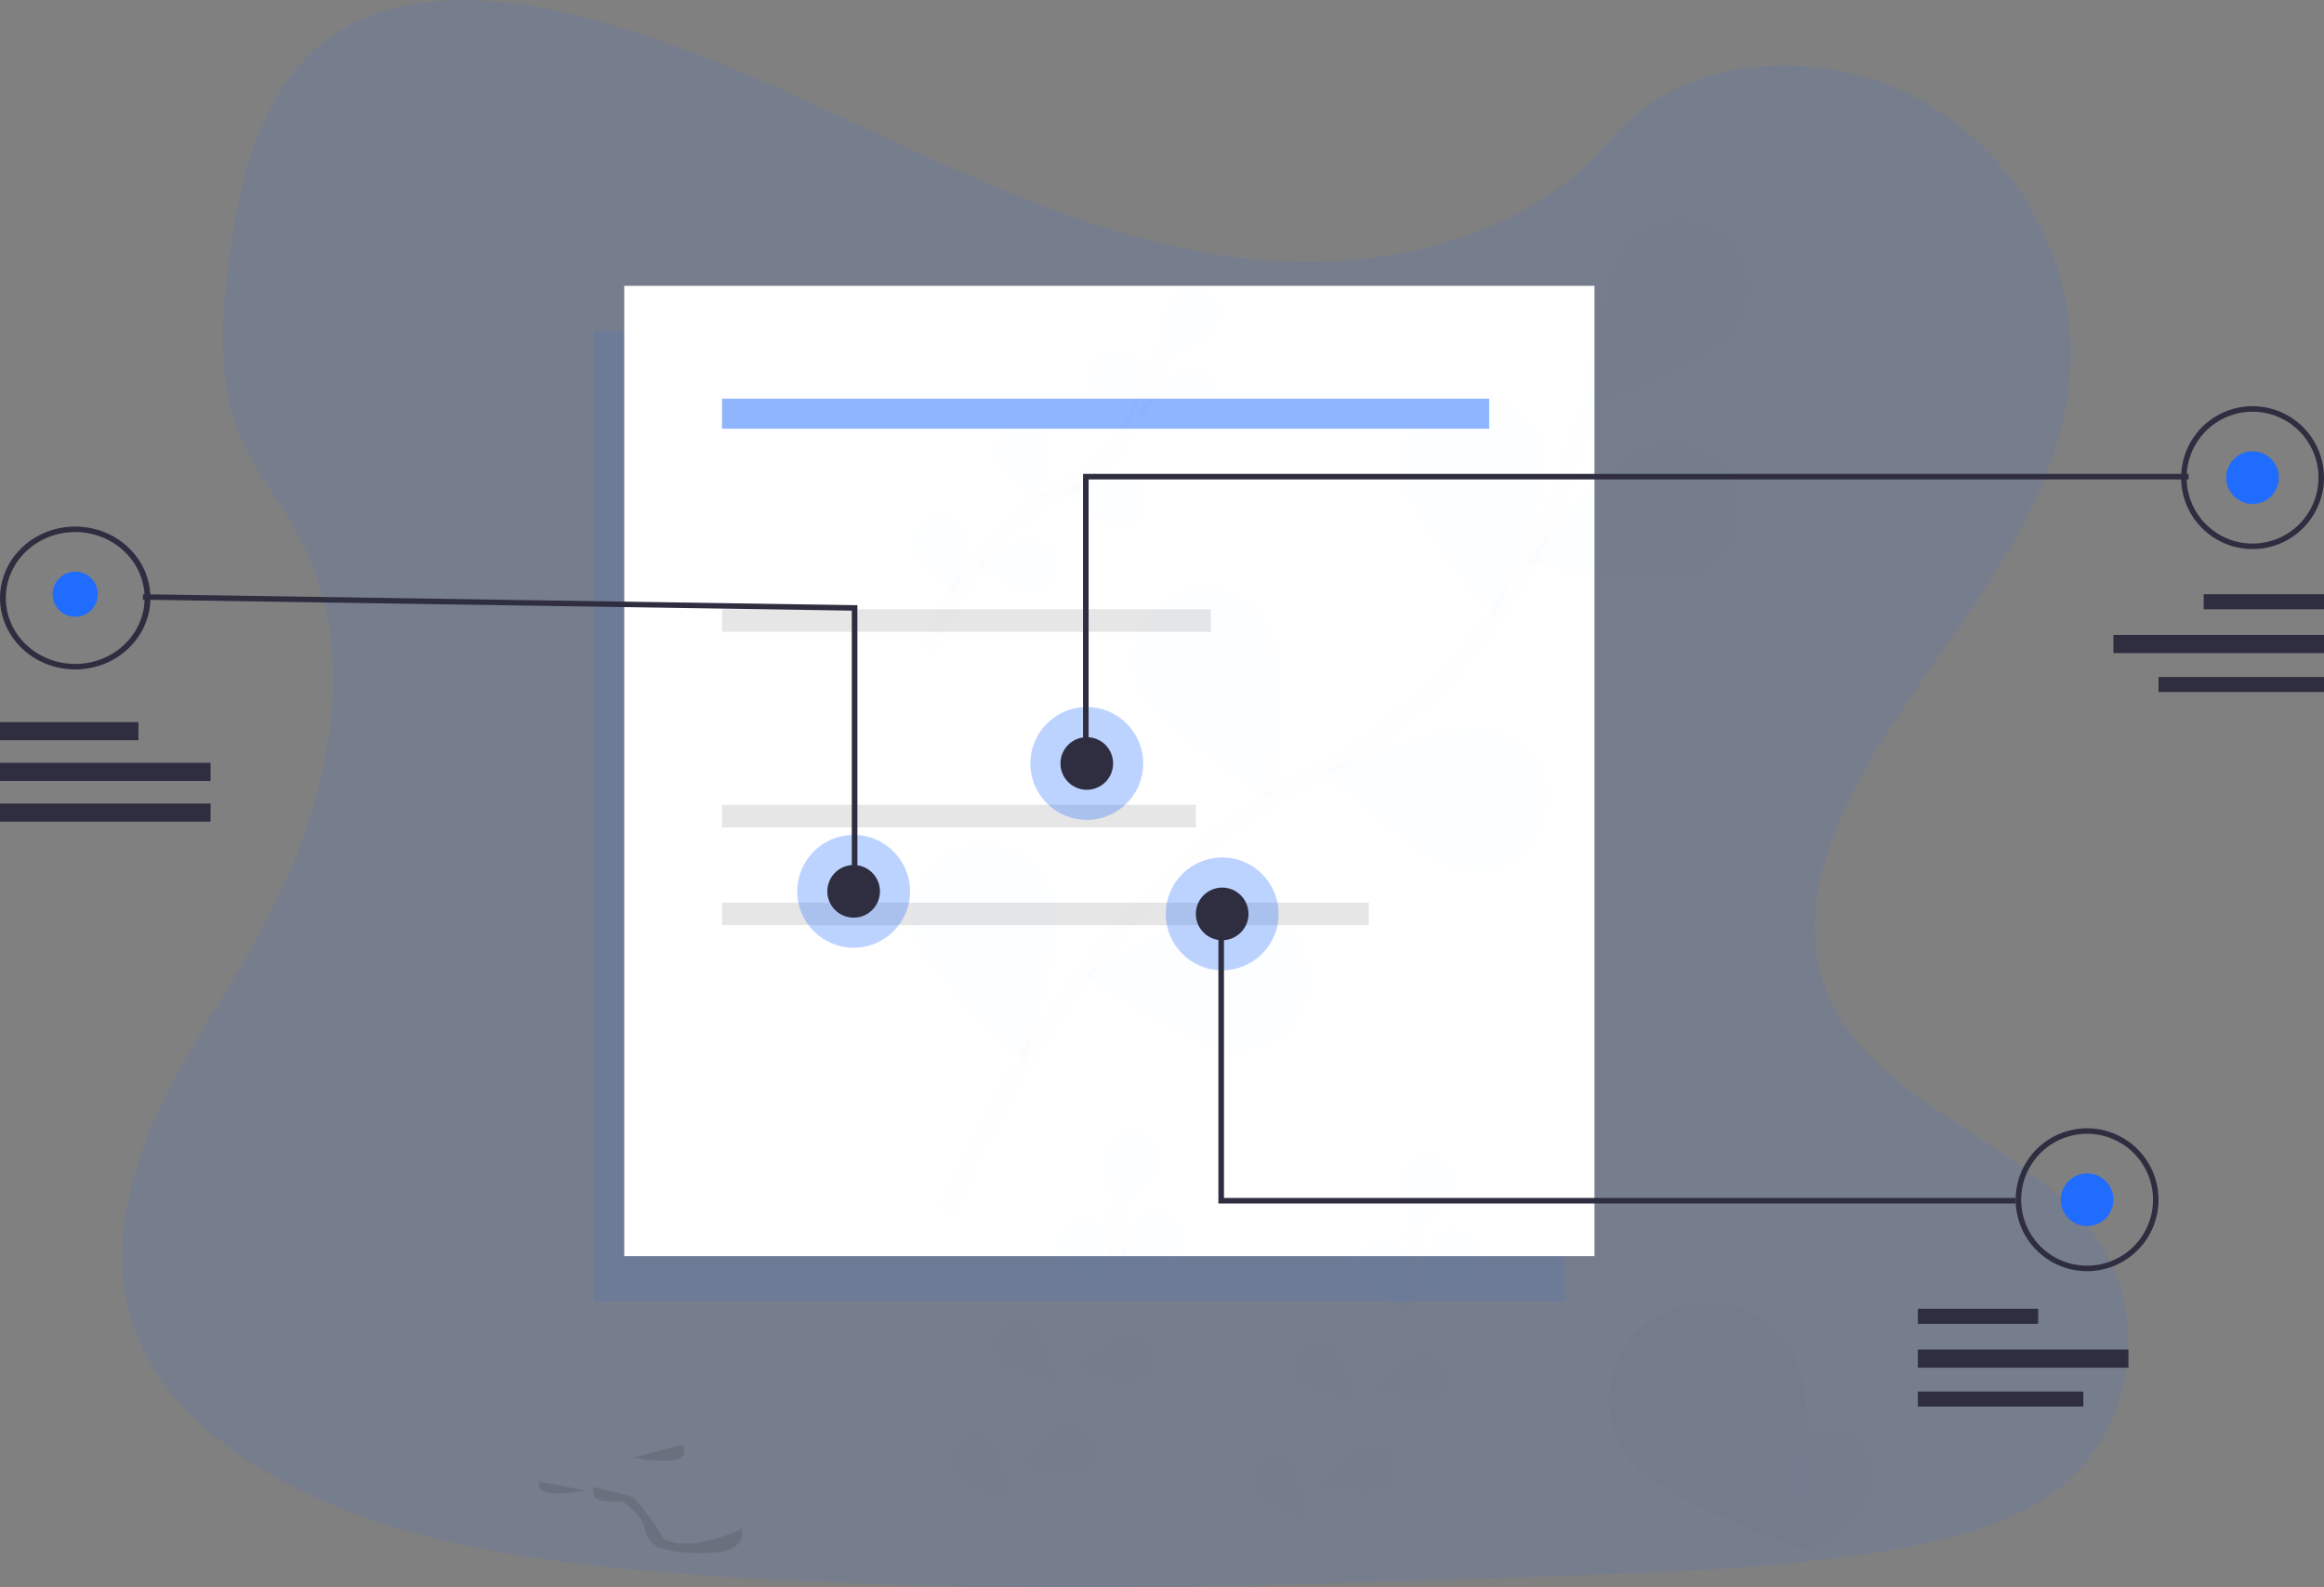 <svg width="309" height="211" viewBox="0 0 309 211" fill="none" xmlns="http://www.w3.org/2000/svg">
<rect x="0" y="0" width="309" height="211" fill="#808080" stroke="none"/>
<g clip-path="url(#clip0)">
<path opacity="0.1" d="M171.24 34.788C154.14 34.086 137.854 27.562 122.302 20.424C106.75 13.285 91.336 5.375 74.653 1.592C63.918 -0.84 51.643 -1.183 42.985 5.618C34.662 12.165 31.972 23.465 30.527 33.951C29.438 41.84 28.799 50.143 31.779 57.527C33.848 62.654 37.523 66.965 40.065 71.876C48.908 88.965 42.657 110.036 33.077 126.724C28.585 134.549 23.367 142.017 19.898 150.35C16.428 158.682 14.825 168.228 17.86 176.727C20.867 185.151 28.035 191.479 35.801 195.93C51.572 204.97 70.149 207.547 88.276 209.023C128.389 212.265 168.719 210.871 208.941 209.456C223.824 208.928 238.776 208.4 253.419 205.686C261.551 204.175 269.945 201.778 275.848 195.989C283.343 188.641 285.201 176.188 280.178 166.985C271.755 151.53 248.472 147.691 242.578 131.103C239.339 121.974 242.665 111.804 247.376 103.338C257.477 85.174 274.413 69.239 275.303 48.477C275.916 34.221 267.776 19.938 255.189 13.192C241.997 6.12 223.7 7.009 213.971 18.715C203.952 30.77 186.34 35.409 171.24 34.788Z" fill="#206CFF"/>
<path opacity="0.1" d="M208 44H79V173H208V44Z" fill="#206CFF"/>
<path d="M212 38H83V167H212V38Z" fill="white"/>
<path opacity="0.5" d="M198 53H96V57H198V53Z" fill="#206CFF"/>
<path opacity="0.1" d="M161 81H96V84H161V81Z" fill="black"/>
<path opacity="0.1" d="M159 107H96V110H159V107Z" fill="black"/>
<path opacity="0.1" d="M182 120H96V123H182V120Z" fill="black"/>
<path opacity="0.1" d="M95.526 206.335C90.165 206.921 87.373 205.625 87.373 205.625C86.929 205.353 86.549 204.988 86.259 204.556C85.97 204.123 85.777 203.633 85.695 203.119C85.412 201.361 82.72 199.584 82.72 199.584C82.72 199.584 79.404 199.906 78.997 198.935C78.899 198.523 78.862 198.098 78.886 197.676C80.112 197.969 82.937 198.642 83.811 198.893C84.947 199.215 88.266 204.593 88.266 204.593C91.46 206.272 96.747 204.117 98.602 203.273C98.858 204.563 98.327 206.029 95.526 206.335Z" fill="black"/>
<path opacity="0.1" d="M71.784 196.973C71.784 196.973 70.151 199.476 77.977 198.182L71.784 196.973Z" fill="black"/>
<path opacity="0.1" d="M84.202 193.771C84.202 193.771 92.456 195.563 90.755 192.084L84.202 193.771Z" fill="black"/>
<g opacity="0.1">
<path opacity="0.1" d="M44.57 51.257C44.525 51.374 44.51 51.5 44.528 51.624C44.562 51.767 44.651 51.89 44.776 51.967L45.334 51.608C45.186 51.634 45.033 51.615 44.897 51.552C44.76 51.489 44.646 51.386 44.57 51.257Z" fill="black"/>
<path opacity="0.1" d="M43.059 49.707C43.389 49.789 43.735 49.816 44.055 49.921C44.322 49.992 44.55 50.164 44.691 50.402C44.737 50.286 44.752 50.16 44.734 50.037C44.681 49.888 44.591 49.754 44.472 49.648C44.353 49.543 44.21 49.47 44.055 49.435C43.735 49.33 43.389 49.303 43.059 49.222C42.737 49.141 42.432 49.004 42.158 48.818C41.997 48.824 41.837 48.843 41.679 48.876C42.042 49.288 42.524 49.579 43.059 49.707Z" fill="black"/>
<path opacity="0.1" d="M44.216 65.073C43.71 65.982 43.276 66.93 42.919 67.908C42.477 67.446 42.639 66.749 42.353 66.205C42.201 65.96 42.024 65.731 41.825 65.521C41.375 64.969 41.114 64.287 41.082 63.576C41.009 64.451 41.275 65.321 41.825 66.007C42.024 66.216 42.201 66.445 42.353 66.691C42.639 67.235 42.477 67.929 42.919 68.394C43.254 67.48 43.656 66.591 44.121 65.735C44.179 65.519 44.211 65.296 44.216 65.073Z" fill="black"/>
<path opacity="0.1" d="M42.031 56.529C41.984 56.633 41.965 56.748 41.975 56.862C41.99 56.943 42.025 57.019 42.075 57.085C42.124 57.15 42.189 57.203 42.263 57.239C42.374 57.079 42.496 56.927 42.631 56.785C42.517 56.82 42.394 56.813 42.284 56.766C42.174 56.72 42.085 56.636 42.031 56.529Z" fill="black"/>
<path opacity="0.1" d="M57.67 46.13C57.681 45.923 57.714 45.718 57.767 45.517C57.863 45.18 58.011 44.836 57.918 44.493C57.881 44.673 57.818 44.855 57.767 45.021C57.669 45.382 57.636 45.758 57.67 46.13Z" fill="black"/>
<path opacity="0.1" d="M48.771 45.834C48.741 46.142 48.766 46.452 48.843 46.751C48.873 46.443 48.849 46.133 48.771 45.834Z" fill="black"/>
<path opacity="0.1" d="M43.917 57.411C43.798 58.053 43.085 58.578 42.332 58.591C42.165 58.604 42 58.553 41.87 58.449L41.846 58.502C41.813 58.561 41.794 58.628 41.792 58.696C41.789 58.765 41.802 58.833 41.83 58.895C41.894 58.962 41.972 59.014 42.059 59.045C42.147 59.076 42.24 59.086 42.332 59.074C42.644 59.069 42.949 58.983 43.217 58.824C43.373 58.631 43.532 58.441 43.688 58.253C43.77 58.158 43.846 58.058 43.915 57.952C43.92 57.934 43.925 57.916 43.928 57.897V57.91C43.984 57.838 44.013 57.75 44.011 57.659C44.009 57.568 43.976 57.48 43.917 57.411Z" fill="black"/>
<path opacity="0.1" d="M43.294 53.469C43.233 53.525 43.188 53.596 43.166 53.676C43.143 53.755 43.144 53.839 43.167 53.918L43.415 53.99L43.695 53.586L43.294 53.469Z" fill="black"/>
<path opacity="0.1" d="M67.187 58.103C67.108 58.203 66.996 58.285 66.907 58.367C66.529 58.776 66.661 59.37 66.481 59.866C66.453 59.961 66.403 60.048 66.336 60.12C66.269 60.193 66.185 60.248 66.093 60.283C65.808 60.373 65.506 60.202 65.266 60.041L64.267 59.362C64.307 59.547 64.344 59.734 64.378 59.922L65.266 60.524C65.506 60.687 65.808 60.859 66.093 60.769C66.185 60.734 66.268 60.678 66.335 60.606C66.403 60.533 66.453 60.447 66.481 60.352C66.661 59.856 66.529 59.262 66.907 58.852C66.996 58.755 67.108 58.676 67.187 58.575C67.256 58.469 67.302 58.349 67.322 58.223C67.341 58.098 67.334 57.969 67.3 57.847C67.283 57.94 67.244 58.027 67.187 58.103Z" fill="black"/>
<path opacity="0.1" d="M64.6 62.203C64.589 62.323 64.555 62.441 64.5 62.549C64.291 62.934 63.794 63.132 63.334 63.298L62.468 63.615C62.321 63.678 62.163 63.715 62.003 63.724C61.878 63.718 61.757 63.684 61.647 63.625C61.538 63.565 61.444 63.482 61.371 63.38C61.245 63.19 61.156 62.978 61.107 62.755L60.447 60.228C60.315 59.726 60.114 59.148 59.548 58.961C59.385 58.924 59.223 58.877 59.065 58.821C58.713 58.652 58.639 58.261 58.536 57.934C58.272 57.168 57.567 56.561 56.803 56.086C56.286 55.726 55.673 55.529 55.043 55.521C54.706 55.526 54.379 55.644 54.116 55.856C53.675 56.228 53.635 56.706 53.669 57.224C53.68 57.053 53.724 56.887 53.801 56.735C53.878 56.583 53.985 56.448 54.116 56.339C54.38 56.129 54.706 56.011 55.043 56.004C55.673 56.014 56.285 56.211 56.803 56.569C57.567 57.036 58.262 57.643 58.536 58.417C58.653 58.744 58.727 59.135 59.065 59.304C59.223 59.36 59.385 59.407 59.548 59.444C60.114 59.631 60.315 60.209 60.447 60.711L61.107 63.235C61.155 63.458 61.245 63.671 61.371 63.861C61.443 63.963 61.537 64.047 61.647 64.107C61.756 64.167 61.878 64.201 62.003 64.207C62.163 64.197 62.32 64.16 62.468 64.098L63.329 63.787C63.789 63.62 64.286 63.422 64.494 63.037C64.604 62.788 64.641 62.514 64.6 62.245C64.603 62.24 64.603 62.224 64.6 62.203Z" fill="black"/>
<path opacity="0.1" d="M68.228 55.603C68.239 55.863 68.172 56.12 68.035 56.342C67.948 56.458 67.826 56.542 67.686 56.582C67.547 56.621 67.398 56.614 67.263 56.561C67.225 56.735 67.225 56.915 67.263 57.089V57.052C67.398 57.105 67.547 57.112 67.686 57.073C67.826 57.033 67.948 56.949 68.035 56.833C68.172 56.611 68.239 56.354 68.228 56.094C68.251 55.663 68.27 55.222 68.26 54.787C68.254 55.053 68.241 55.339 68.228 55.603Z" fill="black"/>
<path opacity="0.1" d="M48.827 61.538C48.579 62.73 48.192 63.889 47.675 64.991C47.447 65.429 47.109 65.899 46.554 65.986C46.387 65.993 46.221 66.02 46.06 66.068C45.951 66.127 45.855 66.209 45.78 66.308C45.476 66.651 44.987 67.013 44.528 66.836C44.419 66.794 44.322 66.724 44.248 66.634C44.173 66.544 44.123 66.436 44.102 66.321C44.102 66.385 44.081 66.445 44.076 66.506C44.052 66.673 44.083 66.842 44.165 66.99C44.246 67.137 44.374 67.254 44.528 67.322C44.993 67.493 45.476 67.129 45.78 66.794C45.856 66.696 45.951 66.615 46.06 66.556C46.22 66.506 46.386 66.479 46.554 66.474C47.109 66.387 47.447 65.917 47.675 65.479C48.169 64.433 48.541 63.334 48.782 62.203C48.782 61.98 48.797 61.758 48.827 61.538Z" fill="black"/>
<path opacity="0.1" d="M51.704 58.987C51.489 60.593 51.158 62.181 50.713 63.739C50.659 64.011 50.532 64.263 50.346 64.468C50.237 64.576 50.099 64.649 49.949 64.678C49.799 64.707 49.644 64.691 49.503 64.632C49.341 64.528 49.222 64.369 49.167 64.186C48.949 63.637 48.824 63.056 48.797 62.467C48.763 63.22 48.892 63.972 49.175 64.671C49.23 64.856 49.349 65.015 49.511 65.12C49.652 65.179 49.807 65.195 49.957 65.166C50.107 65.137 50.245 65.064 50.354 64.956C50.539 64.751 50.666 64.499 50.721 64.228C51.144 62.746 51.464 61.237 51.677 59.711L51.704 58.987Z" fill="black"/>
<path opacity="0.1" d="M53.749 59.673C53.619 60.109 53.337 60.51 53.286 60.959C53.269 61.104 53.269 61.25 53.286 61.395C53.35 60.967 53.617 60.579 53.741 60.159C53.825 59.853 53.852 59.533 53.823 59.217C53.814 59.371 53.789 59.524 53.749 59.673Z" fill="black"/>
<path opacity="0.1" d="M52.655 62.879C52.618 62.662 52.301 62.591 52.084 62.472C51.934 62.375 51.81 62.241 51.726 62.083C51.641 61.925 51.598 61.748 51.601 61.569V61.63C51.577 62.116 51.601 62.686 52.087 62.95C52.303 63.069 52.615 63.137 52.658 63.356C52.849 63.316 53.021 63.212 53.145 63.062C53.27 62.911 53.339 62.723 53.342 62.527C53.348 62.402 53.344 62.277 53.329 62.153C53.309 62.33 53.233 62.496 53.112 62.627C52.99 62.757 52.83 62.846 52.655 62.879Z" fill="black"/>
</g>
<g opacity="0.1">
<path opacity="0.1" d="M237.838 178.831C241.888 184.805 240.594 206.195 240.594 206.195C240.594 206.195 220.249 199.463 216.185 193.488C215.222 192.067 214.549 190.47 214.203 188.788C213.858 187.107 213.847 185.373 214.172 183.688C214.828 180.283 216.811 177.279 219.684 175.335C222.557 173.391 226.085 172.668 229.492 173.323C232.899 173.979 235.906 175.96 237.851 178.831H237.838Z" fill="#206CFF"/>
<path opacity="0.1" d="M237.838 178.831C241.888 184.805 240.594 206.195 240.594 206.195C240.594 206.195 220.249 199.463 216.185 193.488C215.222 192.067 214.549 190.47 214.203 188.788C213.858 187.107 213.847 185.373 214.172 183.688C214.828 180.283 216.811 177.279 219.684 175.335C222.557 173.391 226.085 172.668 229.492 173.323C232.899 173.979 235.906 175.96 237.851 178.831H237.838Z" fill="black"/>
<path opacity="0.1" d="M219.758 175.356C219.758 175.356 235.013 187.126 240.673 206.211" stroke="#535461" stroke-miterlimit="10"/>
<path opacity="0.1" d="M244.514 189.998C244.514 189.998 233.682 188.15 241.08 206.079C241.08 206.079 248.607 203.214 249.194 196.081C249.311 194.693 248.914 193.31 248.079 192.195C247.244 191.08 246.028 190.309 244.662 190.03L244.514 189.998Z" fill="#206CFF"/>
<path opacity="0.1" d="M244.676 189.982C244.676 189.982 246.739 199.898 241.093 206.087" stroke="#535461" stroke-miterlimit="10"/>
</g>
<g opacity="0.1">
<path opacity="0.1" d="M125.961 160.942C125.961 160.942 142.232 119.492 173.338 103.813C186.395 97.234 197.133 86.811 203.63 73.716C206.702 67.501 209.198 61.018 211.086 54.349" stroke="#535461" stroke-width="2" stroke-miterlimit="10"/>
<path opacity="0.1" d="M230.63 44.351C227.417 48.488 210.608 54.665 210.608 54.665C210.608 54.665 212.431 36.861 215.644 32.726C216.397 31.715 217.344 30.864 218.431 30.223C219.517 29.582 220.721 29.164 221.971 28.993C223.221 28.823 224.492 28.903 225.711 29.23C226.93 29.556 228.071 30.122 229.068 30.895C230.064 31.668 230.897 32.632 231.517 33.73C232.136 34.828 232.53 36.039 232.676 37.291C232.821 38.543 232.715 39.812 232.364 41.023C232.013 42.234 231.423 43.362 230.63 44.343V44.351Z" fill="#206CFF"/>
<path opacity="0.1" d="M225.219 76.866C220.273 78.592 202.8 74.648 202.8 74.648C202.8 74.648 214.016 60.695 218.962 58.969C220.138 58.558 221.384 58.383 222.628 58.454C223.871 58.524 225.089 58.839 226.211 59.379C227.333 59.92 228.338 60.676 229.167 61.605C229.997 62.533 230.635 63.616 231.046 64.791C231.457 65.966 231.632 67.211 231.562 68.454C231.491 69.696 231.176 70.913 230.635 72.034C230.094 73.156 229.337 74.159 228.408 74.988C227.479 75.817 226.395 76.455 225.219 76.866Z" fill="#206CFF"/>
<path opacity="0.1" d="M194.266 115.588C189.122 114.584 176.035 102.366 176.035 102.366C176.035 102.366 192.768 95.977 197.91 96.983C199.132 97.222 200.296 97.699 201.334 98.387C202.372 99.075 203.264 99.961 203.959 100.994C204.655 102.027 205.14 103.186 205.387 104.406C205.634 105.626 205.638 106.883 205.399 108.104C205.16 109.326 204.682 110.489 203.994 111.526C203.305 112.563 202.418 113.454 201.385 114.149C200.351 114.844 199.191 115.329 197.97 115.576C196.749 115.822 195.491 115.827 194.269 115.588H194.266Z" fill="#206CFF"/>
<path opacity="0.1" d="M164.241 139.618C159.004 139.496 144.036 129.665 144.036 129.665C144.036 129.665 159.445 120.543 164.685 120.665C165.93 120.694 167.158 120.968 168.297 121.471C169.437 121.974 170.466 122.696 171.326 123.597C172.186 124.498 172.86 125.559 173.31 126.719C173.759 127.88 173.976 129.118 173.947 130.363C173.918 131.607 173.643 132.834 173.14 133.972C172.636 135.111 171.913 136.139 171.012 136.999C170.111 137.858 169.049 138.532 167.887 138.981C166.725 139.43 165.486 139.647 164.241 139.618Z" fill="#206CFF"/>
<path opacity="0.1" d="M186.453 63.259C187.183 68.441 198.692 82.154 198.692 82.154C198.692 82.154 205.971 65.801 205.242 60.616C204.856 58.158 203.518 55.949 201.517 54.468C199.516 52.986 197.012 52.35 194.546 52.697C192.08 53.044 189.849 54.346 188.335 56.322C186.821 58.298 186.145 60.789 186.453 63.259Z" fill="#206CFF"/>
<path opacity="0.1" d="M151.691 91.79C153.939 96.524 169.015 106.163 169.015 106.163C169.015 106.163 171.065 88.382 168.814 83.653C168.28 82.529 167.529 81.521 166.604 80.687C165.68 79.853 164.6 79.209 163.426 78.792C162.252 78.375 161.008 78.193 159.764 78.256C158.52 78.319 157.301 78.627 156.176 79.161C155.051 79.695 154.042 80.446 153.207 81.37C152.372 82.293 151.728 83.373 151.31 84.545C150.893 85.718 150.711 86.961 150.774 88.204C150.837 89.447 151.145 90.666 151.68 91.79H151.691Z" fill="#206CFF"/>
<path opacity="0.1" d="M121.721 124.168C123.137 129.208 136.379 141.262 136.379 141.262C136.379 141.262 141.399 124.083 139.988 119.044C139.281 116.655 137.661 114.64 135.478 113.436C133.296 112.231 130.727 111.933 128.326 112.607C125.926 113.28 123.887 114.871 122.651 117.034C121.415 119.197 121.081 121.76 121.721 124.168Z" fill="#206CFF"/>
</g>
<g opacity="0.1">
<path opacity="0.1" d="M123.269 86.285C123.269 86.285 129.148 71.308 140.385 65.648C145.114 63.302 148.954 59.488 151.329 54.776C152.439 52.531 153.341 50.19 154.024 47.78" stroke="#535461" stroke-width="2" stroke-miterlimit="10"/>
<path opacity="0.1" d="M161.089 44.171C159.926 45.665 153.854 47.896 153.854 47.896C153.854 47.896 154.512 41.465 155.675 39.976C155.936 39.583 156.276 39.248 156.672 38.991C157.069 38.735 157.515 38.563 157.981 38.487C158.447 38.41 158.924 38.431 159.382 38.547C159.839 38.663 160.268 38.872 160.642 39.162C161.015 39.451 161.325 39.814 161.551 40.228C161.778 40.642 161.916 41.099 161.958 41.569C162 42.039 161.944 42.513 161.795 42.961C161.645 43.408 161.405 43.82 161.089 44.171Z" fill="#206CFF"/>
<path opacity="0.1" d="M159.128 55.917C157.342 56.54 151.03 55.125 151.03 55.125C151.03 55.125 155.08 50.082 156.867 49.459C157.299 49.275 157.765 49.182 158.235 49.185C158.705 49.188 159.17 49.288 159.6 49.477C160.03 49.667 160.417 49.944 160.736 50.289C161.055 50.634 161.299 51.041 161.455 51.484C161.61 51.928 161.672 52.399 161.638 52.867C161.603 53.336 161.473 53.792 161.255 54.209C161.037 54.625 160.736 54.992 160.37 55.287C160.004 55.582 159.581 55.799 159.128 55.925V55.917Z" fill="#206CFF"/>
<path opacity="0.1" d="M147.944 69.906C146.094 69.542 141.36 65.128 141.36 65.128C141.36 65.128 147.402 62.821 149.26 63.185C149.725 63.246 150.174 63.401 150.577 63.642C150.98 63.882 151.33 64.203 151.604 64.584C151.878 64.965 152.071 65.398 152.172 65.856C152.272 66.315 152.277 66.789 152.186 67.25C152.096 67.71 151.912 68.147 151.645 68.534C151.379 68.92 151.036 69.248 150.638 69.497C150.24 69.746 149.795 69.911 149.331 69.981C148.867 70.052 148.393 70.026 147.939 69.906H147.944Z" fill="#206CFF"/>
<path opacity="0.1" d="M137.098 78.587C135.206 78.542 129.8 74.991 129.8 74.991C129.8 74.991 135.367 71.694 137.259 71.739C138.129 71.815 138.937 72.219 139.519 72.869C140.102 73.519 140.414 74.366 140.394 75.239C140.373 76.111 140.021 76.942 139.409 77.564C138.797 78.186 137.97 78.552 137.098 78.587Z" fill="#206CFF"/>
<path opacity="0.1" d="M145.12 50.996C145.384 52.867 149.542 57.823 149.542 57.823C149.542 57.823 152.185 51.914 151.92 50.043C151.886 49.574 151.756 49.117 151.538 48.701C151.319 48.285 151.018 47.917 150.652 47.622C150.286 47.327 149.863 47.11 149.41 46.985C148.957 46.86 148.483 46.829 148.017 46.894C147.551 46.96 147.104 47.12 146.703 47.365C146.301 47.61 145.955 47.935 145.684 48.32C145.414 48.704 145.226 49.14 145.131 49.601C145.036 50.061 145.036 50.536 145.133 50.996H145.12Z" fill="#206CFF"/>
<path opacity="0.1" d="M132.553 61.308C133.367 63.016 138.818 66.501 138.818 66.501C138.818 66.501 139.558 60.078 138.744 58.369C138.318 57.611 137.619 57.043 136.79 56.78C135.96 56.516 135.062 56.577 134.276 56.95C133.49 57.324 132.874 57.981 132.555 58.79C132.235 59.599 132.235 60.499 132.553 61.308Z" fill="#206CFF"/>
<path opacity="0.1" d="M121.737 73.006C122.249 74.825 127.021 79.181 127.021 79.181C127.021 79.181 128.854 72.974 128.326 71.153C128.225 70.697 128.032 70.267 127.759 69.889C127.486 69.511 127.138 69.192 126.738 68.953C126.337 68.713 125.892 68.557 125.429 68.495C124.967 68.433 124.496 68.466 124.047 68.592C123.597 68.718 123.178 68.934 122.815 69.227C122.452 69.52 122.152 69.884 121.935 70.296C121.717 70.709 121.586 71.162 121.549 71.626C121.512 72.091 121.571 72.559 121.721 73.001L121.737 73.006Z" fill="#206CFF"/>
</g>
<g opacity="0.1">
<path opacity="0.1" d="M172.78 210.512C172.78 210.512 173.029 194.428 181.565 185.188C185.173 181.336 187.431 176.419 188.002 171.174C188.253 168.682 188.275 166.173 188.068 163.677" stroke="#535461" stroke-width="2" stroke-miterlimit="10"/>
<path opacity="0.1" d="M193.413 157.824C192.85 159.621 187.946 163.846 187.946 163.846C187.946 163.846 186.308 157.589 186.871 155.783C187.187 154.974 187.799 154.315 188.582 153.939C189.365 153.563 190.262 153.497 191.092 153.756C191.922 154.014 192.623 154.577 193.053 155.332C193.484 156.086 193.612 156.976 193.413 157.821V157.824Z" fill="#206CFF"/>
<path opacity="0.1" d="M195.701 169.509C194.245 170.718 187.835 171.597 187.835 171.597C187.835 171.597 189.859 165.456 191.315 164.244C192.02 163.731 192.894 163.505 193.76 163.613C194.626 163.72 195.418 164.153 195.977 164.823C196.535 165.493 196.817 166.35 196.766 167.22C196.714 168.09 196.334 168.909 195.701 169.509Z" fill="#206CFF"/>
<path opacity="0.1" d="M190.152 186.526C188.284 186.838 182.308 184.362 182.308 184.362C182.308 184.362 187.159 180.082 189.024 179.771C189.892 179.684 190.76 179.93 191.452 180.46C192.145 180.989 192.61 181.761 192.754 182.621C192.897 183.48 192.708 184.362 192.225 185.087C191.742 185.812 191.001 186.327 190.152 186.526Z" fill="#206CFF"/>
<path opacity="0.1" d="M183.019 198.457C181.23 199.077 174.92 197.646 174.92 197.646C174.92 197.646 178.989 192.622 180.775 191.989C181.209 191.802 181.677 191.706 182.149 191.708C182.621 191.71 183.088 191.809 183.521 191.999C183.953 192.19 184.341 192.467 184.662 192.814C184.982 193.161 185.227 193.57 185.381 194.016C185.536 194.462 185.597 194.935 185.561 195.406C185.524 195.877 185.391 196.335 185.169 196.751C184.947 197.168 184.642 197.535 184.272 197.828C183.902 198.122 183.475 198.336 183.019 198.457Z" fill="#206CFF"/>
<path opacity="0.1" d="M180.86 169.807C181.763 171.47 187.397 174.651 187.397 174.651C187.397 174.651 187.785 168.199 186.868 166.536C186.401 165.801 185.673 165.272 184.83 165.053C183.987 164.835 183.093 164.945 182.328 165.36C181.563 165.776 180.985 166.466 180.71 167.292C180.435 168.117 180.484 169.016 180.847 169.807H180.86Z" fill="#206CFF"/>
<path opacity="0.1" d="M172.714 183.865C174.075 185.185 180.403 186.532 180.403 186.532C180.403 186.532 178.841 180.259 177.481 178.942C176.813 178.393 175.964 178.115 175.101 178.164C174.238 178.214 173.426 178.586 172.825 179.207C172.225 179.829 171.882 180.653 171.863 181.517C171.844 182.38 172.152 183.219 172.725 183.865H172.714Z" fill="#206CFF"/>
<path opacity="0.1" d="M166.685 198.613C167.802 200.139 173.819 202.541 173.819 202.541C173.819 202.541 173.34 196.092 172.233 194.566C171.673 193.898 170.88 193.469 170.014 193.364C169.148 193.259 168.276 193.488 167.572 194.003C166.869 194.517 166.388 195.28 166.226 196.136C166.065 196.992 166.235 197.878 166.703 198.613H166.685Z" fill="#206CFF"/>
</g>
<g opacity="0.1">
<path opacity="0.1" d="M133.161 207.982C133.161 207.982 133.41 191.896 141.946 182.656C145.554 178.805 147.812 173.887 148.383 168.643C148.634 166.151 148.656 163.643 148.449 161.147" stroke="#535461" stroke-width="2" stroke-miterlimit="10"/>
<path opacity="0.1" d="M153.794 155.292C153.231 157.098 148.327 161.316 148.327 161.316C148.327 161.316 146.689 155.062 147.252 153.256C147.359 152.797 147.56 152.365 147.842 151.987C148.124 151.609 148.481 151.293 148.891 151.059C149.301 150.825 149.754 150.678 150.223 150.627C150.692 150.575 151.167 150.621 151.617 150.761C152.068 150.902 152.485 151.133 152.842 151.441C153.199 151.75 153.489 152.128 153.693 152.553C153.897 152.978 154.011 153.441 154.029 153.912C154.046 154.383 153.966 154.853 153.794 155.292Z" fill="#206CFF"/>
<path opacity="0.1" d="M156.087 166.977C154.631 168.188 148.221 169.065 148.221 169.065C148.221 169.065 150.245 162.924 151.701 161.715C152.406 161.206 153.279 160.984 154.142 161.093C155.005 161.201 155.794 161.633 156.351 162.301C156.907 162.969 157.19 163.823 157.141 164.691C157.092 165.559 156.715 166.376 156.087 166.977Z" fill="#206CFF"/>
<path opacity="0.1" d="M150.52 183.997C148.652 184.306 142.676 181.83 142.676 181.83C142.676 181.83 147.527 177.55 149.392 177.241C149.849 177.134 150.324 177.121 150.787 177.204C151.25 177.288 151.69 177.465 152.082 177.725C152.473 177.985 152.807 178.323 153.062 178.717C153.317 179.112 153.489 179.554 153.567 180.017C153.644 180.481 153.625 180.955 153.512 181.411C153.398 181.867 153.192 182.294 152.907 182.667C152.621 183.04 152.262 183.351 151.852 183.58C151.441 183.809 150.988 183.951 150.52 183.997Z" fill="#206CFF"/>
<path opacity="0.1" d="M143.41 195.925C141.621 196.548 135.312 195.115 135.312 195.115C135.312 195.115 139.37 190.08 141.156 189.454C141.589 189.271 142.055 189.178 142.526 189.181C142.996 189.185 143.46 189.285 143.89 189.476C144.32 189.666 144.707 189.942 145.025 190.288C145.344 190.634 145.588 191.041 145.743 191.485C145.897 191.929 145.959 192.399 145.924 192.868C145.889 193.337 145.758 193.793 145.54 194.209C145.321 194.625 145.019 194.992 144.653 195.287C144.287 195.581 143.864 195.798 143.41 195.922V195.925Z" fill="#206CFF"/>
<path opacity="0.1" d="M141.241 167.278C142.144 168.941 147.778 172.122 147.778 172.122C147.778 172.122 148.166 165.67 147.249 164.007C147.059 163.569 146.78 163.177 146.43 162.853C146.08 162.53 145.666 162.283 145.215 162.128C144.764 161.973 144.286 161.913 143.811 161.953C143.335 161.993 142.874 162.131 142.455 162.359C142.036 162.587 141.67 162.9 141.378 163.277C141.087 163.655 140.878 164.089 140.764 164.551C140.649 165.014 140.633 165.495 140.715 165.965C140.797 166.434 140.976 166.881 141.241 167.278Z" fill="#206CFF"/>
<path opacity="0.1" d="M133.1 181.333C134.461 182.654 140.789 184.003 140.789 184.003C140.789 184.003 139.228 177.727 137.867 176.412C137.554 176.056 137.17 175.768 136.739 175.568C136.309 175.367 135.842 175.257 135.367 175.246C134.893 175.235 134.421 175.322 133.981 175.502C133.542 175.683 133.145 175.952 132.815 176.293C132.486 176.635 132.23 177.04 132.065 177.485C131.9 177.93 131.83 178.404 131.857 178.878C131.885 179.352 132.011 179.814 132.227 180.237C132.442 180.66 132.744 181.033 133.111 181.333H133.1Z" fill="#206CFF"/>
<path opacity="0.1" d="M127.066 196.081C128.183 197.607 134.2 200.009 134.2 200.009C134.2 200.009 133.721 193.56 132.614 192.034C132.362 191.637 132.031 191.297 131.642 191.033C131.253 190.77 130.813 190.589 130.351 190.502C129.889 190.415 129.415 190.424 128.956 190.528C128.498 190.632 128.065 190.829 127.686 191.106C127.307 191.384 126.989 191.736 126.751 192.142C126.514 192.547 126.362 192.997 126.306 193.463C126.249 193.93 126.289 194.402 126.423 194.853C126.557 195.303 126.782 195.721 127.084 196.081H127.066Z" fill="#206CFF"/>
</g>
</g>
<path opacity="0.3" d="M144.5 109C148.642 109 152 105.642 152 101.5C152 97.358 148.642 94 144.5 94C140.358 94 137 97.358 137 101.5C137 105.642 140.358 109 144.5 109Z" fill="#206CFF"/>
<path d="M144.5 105C146.433 105 148 103.433 148 101.5C148 99.567 146.433 98 144.5 98C142.567 98 141 99.567 141 101.5C141 103.433 142.567 105 144.5 105Z" fill="#2F2E41"/>
<path opacity="0.3" d="M162.5 129C166.642 129 170 125.642 170 121.5C170 117.358 166.642 114 162.5 114C158.358 114 155 117.358 155 121.5C155 125.642 158.358 129 162.5 129Z" fill="#206CFF"/>
<path opacity="0.3" d="M113.5 126C117.642 126 121 122.642 121 118.5C121 114.358 117.642 111 113.5 111C109.358 111 106 114.358 106 118.5C106 122.642 109.358 126 113.5 126Z" fill="#206CFF"/>
<path d="M113.5 122C115.433 122 117 120.433 117 118.5C117 116.567 115.433 115 113.5 115C111.567 115 110 116.567 110 118.5C110 120.433 111.567 122 113.5 122Z" fill="#2F2E41"/>
<path d="M162.5 125C164.433 125 166 123.433 166 121.5C166 119.567 164.433 118 162.5 118C160.567 118 159 119.567 159 121.5C159 123.433 160.567 125 162.5 125Z" fill="#2F2E41"/>
<path d="M299.5 67C301.433 67 303 65.433 303 63.5C303 61.567 301.433 60 299.5 60C297.567 60 296 61.567 296 63.5C296 65.433 297.567 67 299.5 67Z" fill="#206CFF"/>
<path d="M144.741 101H144V63H291V63.738H144.741V101Z" fill="#2F2E41"/>
<path d="M299.5 73C297.621 73 295.784 72.443 294.222 71.399C292.66 70.355 291.442 68.871 290.723 67.135C290.004 65.4 289.816 63.489 290.183 61.647C290.549 59.804 291.454 58.111 292.782 56.782C294.111 55.454 295.804 54.549 297.647 54.182C299.489 53.816 301.4 54.004 303.136 54.723C304.871 55.442 306.355 56.66 307.399 58.222C308.443 59.784 309 61.621 309 63.5C308.997 66.019 307.995 68.433 306.214 70.214C304.433 71.995 302.019 72.997 299.5 73ZM299.5 54.731C297.766 54.731 296.07 55.245 294.628 56.209C293.186 57.172 292.062 58.542 291.398 60.144C290.735 61.746 290.561 63.51 290.899 65.211C291.238 66.912 292.073 68.474 293.299 69.701C294.526 70.927 296.088 71.762 297.789 72.101C299.49 72.439 301.253 72.265 302.856 71.602C304.458 70.938 305.828 69.814 306.791 68.372C307.755 66.93 308.269 65.234 308.269 63.5C308.267 61.175 307.342 58.946 305.698 57.302C304.054 55.658 301.825 54.733 299.5 54.731V54.731Z" fill="#2F2E41"/>
<path d="M277.5 163C279.433 163 281 161.433 281 159.5C281 157.567 279.433 156 277.5 156C275.567 156 274 157.567 274 159.5C274 161.433 275.567 163 277.5 163Z" fill="#206CFF"/>
<path d="M277.5 169C275.621 169 273.784 168.443 272.222 167.399C270.66 166.355 269.442 164.871 268.723 163.136C268.004 161.4 267.816 159.489 268.183 157.647C268.549 155.804 269.454 154.111 270.782 152.782C272.111 151.454 273.804 150.549 275.647 150.183C277.489 149.816 279.4 150.004 281.136 150.723C282.871 151.442 284.355 152.66 285.399 154.222C286.443 155.784 287 157.621 287 159.5C286.997 162.019 285.995 164.433 284.214 166.214C282.433 167.995 280.019 168.997 277.5 169ZM277.5 150.731C275.766 150.731 274.07 151.245 272.628 152.209C271.186 153.172 270.062 154.542 269.398 156.144C268.735 157.747 268.561 159.51 268.899 161.211C269.238 162.912 270.073 164.474 271.299 165.701C272.526 166.927 274.088 167.762 275.789 168.101C277.49 168.439 279.253 168.265 280.856 167.602C282.458 166.938 283.828 165.814 284.791 164.372C285.755 162.93 286.269 161.234 286.269 159.5C286.267 157.175 285.342 154.946 283.698 153.302C282.054 151.658 279.825 150.733 277.5 150.731Z" fill="#2F2E41"/>
<path d="M10 82C11.657 82 13 80.657 13 79C13 77.343 11.657 76 10 76C8.343 76 7 77.343 7 79C7 80.657 8.343 82 10 82Z" fill="#206CFF"/>
<path d="M10 89C8.022 89 6.089 88.443 4.444 87.399C2.8 86.355 1.518 84.871 0.761 83.135C0.004 81.4 -0.194 79.49 0.192 77.647C0.578 75.804 1.53 74.111 2.929 72.782C4.327 71.454 6.109 70.549 8.049 70.183C9.989 69.816 12 70.004 13.827 70.723C15.654 71.442 17.216 72.66 18.315 74.222C19.413 75.784 20 77.621 20 79.5C19.997 82.019 18.942 84.433 17.068 86.214C15.193 87.995 12.651 88.997 10 89ZM10 70.731C8.174 70.731 6.39 71.245 4.872 72.209C3.354 73.172 2.171 74.542 1.472 76.144C0.773 77.746 0.59 79.51 0.947 81.211C1.303 82.912 2.182 84.474 3.473 85.701C4.764 86.927 6.409 87.762 8.199 88.101C9.99 88.439 11.846 88.265 13.533 87.602C15.219 86.938 16.661 85.814 17.675 84.372C18.689 82.93 19.231 81.234 19.231 79.5C19.228 77.175 18.255 74.946 16.524 73.302C14.793 71.658 12.447 70.734 10 70.731V70.731Z" fill="#2F2E41"/>
<path d="M114 118H113.255V81.181L19 79.729L19.012 79L114 80.464V118Z" fill="#2F2E41"/>
<path d="M268 160H162V122H162.739V159.262H268V160Z" fill="#2F2E41"/>
<path d="M271 174H255V176H271V174Z" fill="#2F2E41"/>
<path d="M283 179.414H255V181.828H283V179.414Z" fill="#2F2E41"/>
<path d="M277 185H255V187H277V185Z" fill="#2F2E41"/>
<path d="M18.408 96H0V98.414H18.408V96Z" fill="#2F2E41"/>
<path d="M28 101.414H0V103.828H28V101.414Z" fill="#2F2E41"/>
<path d="M28 106.828H0V109.242H28V106.828Z" fill="#2F2E41"/>
<path d="M309 79H293V81H309V79Z" fill="#2F2E41"/>
<path d="M309 84.414H281V86.828H309V84.414Z" fill="#2F2E41"/>
<path d="M309 90H287V92H309V90Z" fill="#2F2E41"/>
<defs>
<clipPath id="clip0">
<rect width="275" height="211" fill="white" transform="translate(8)"/>
</clipPath>
</defs>
</svg>
